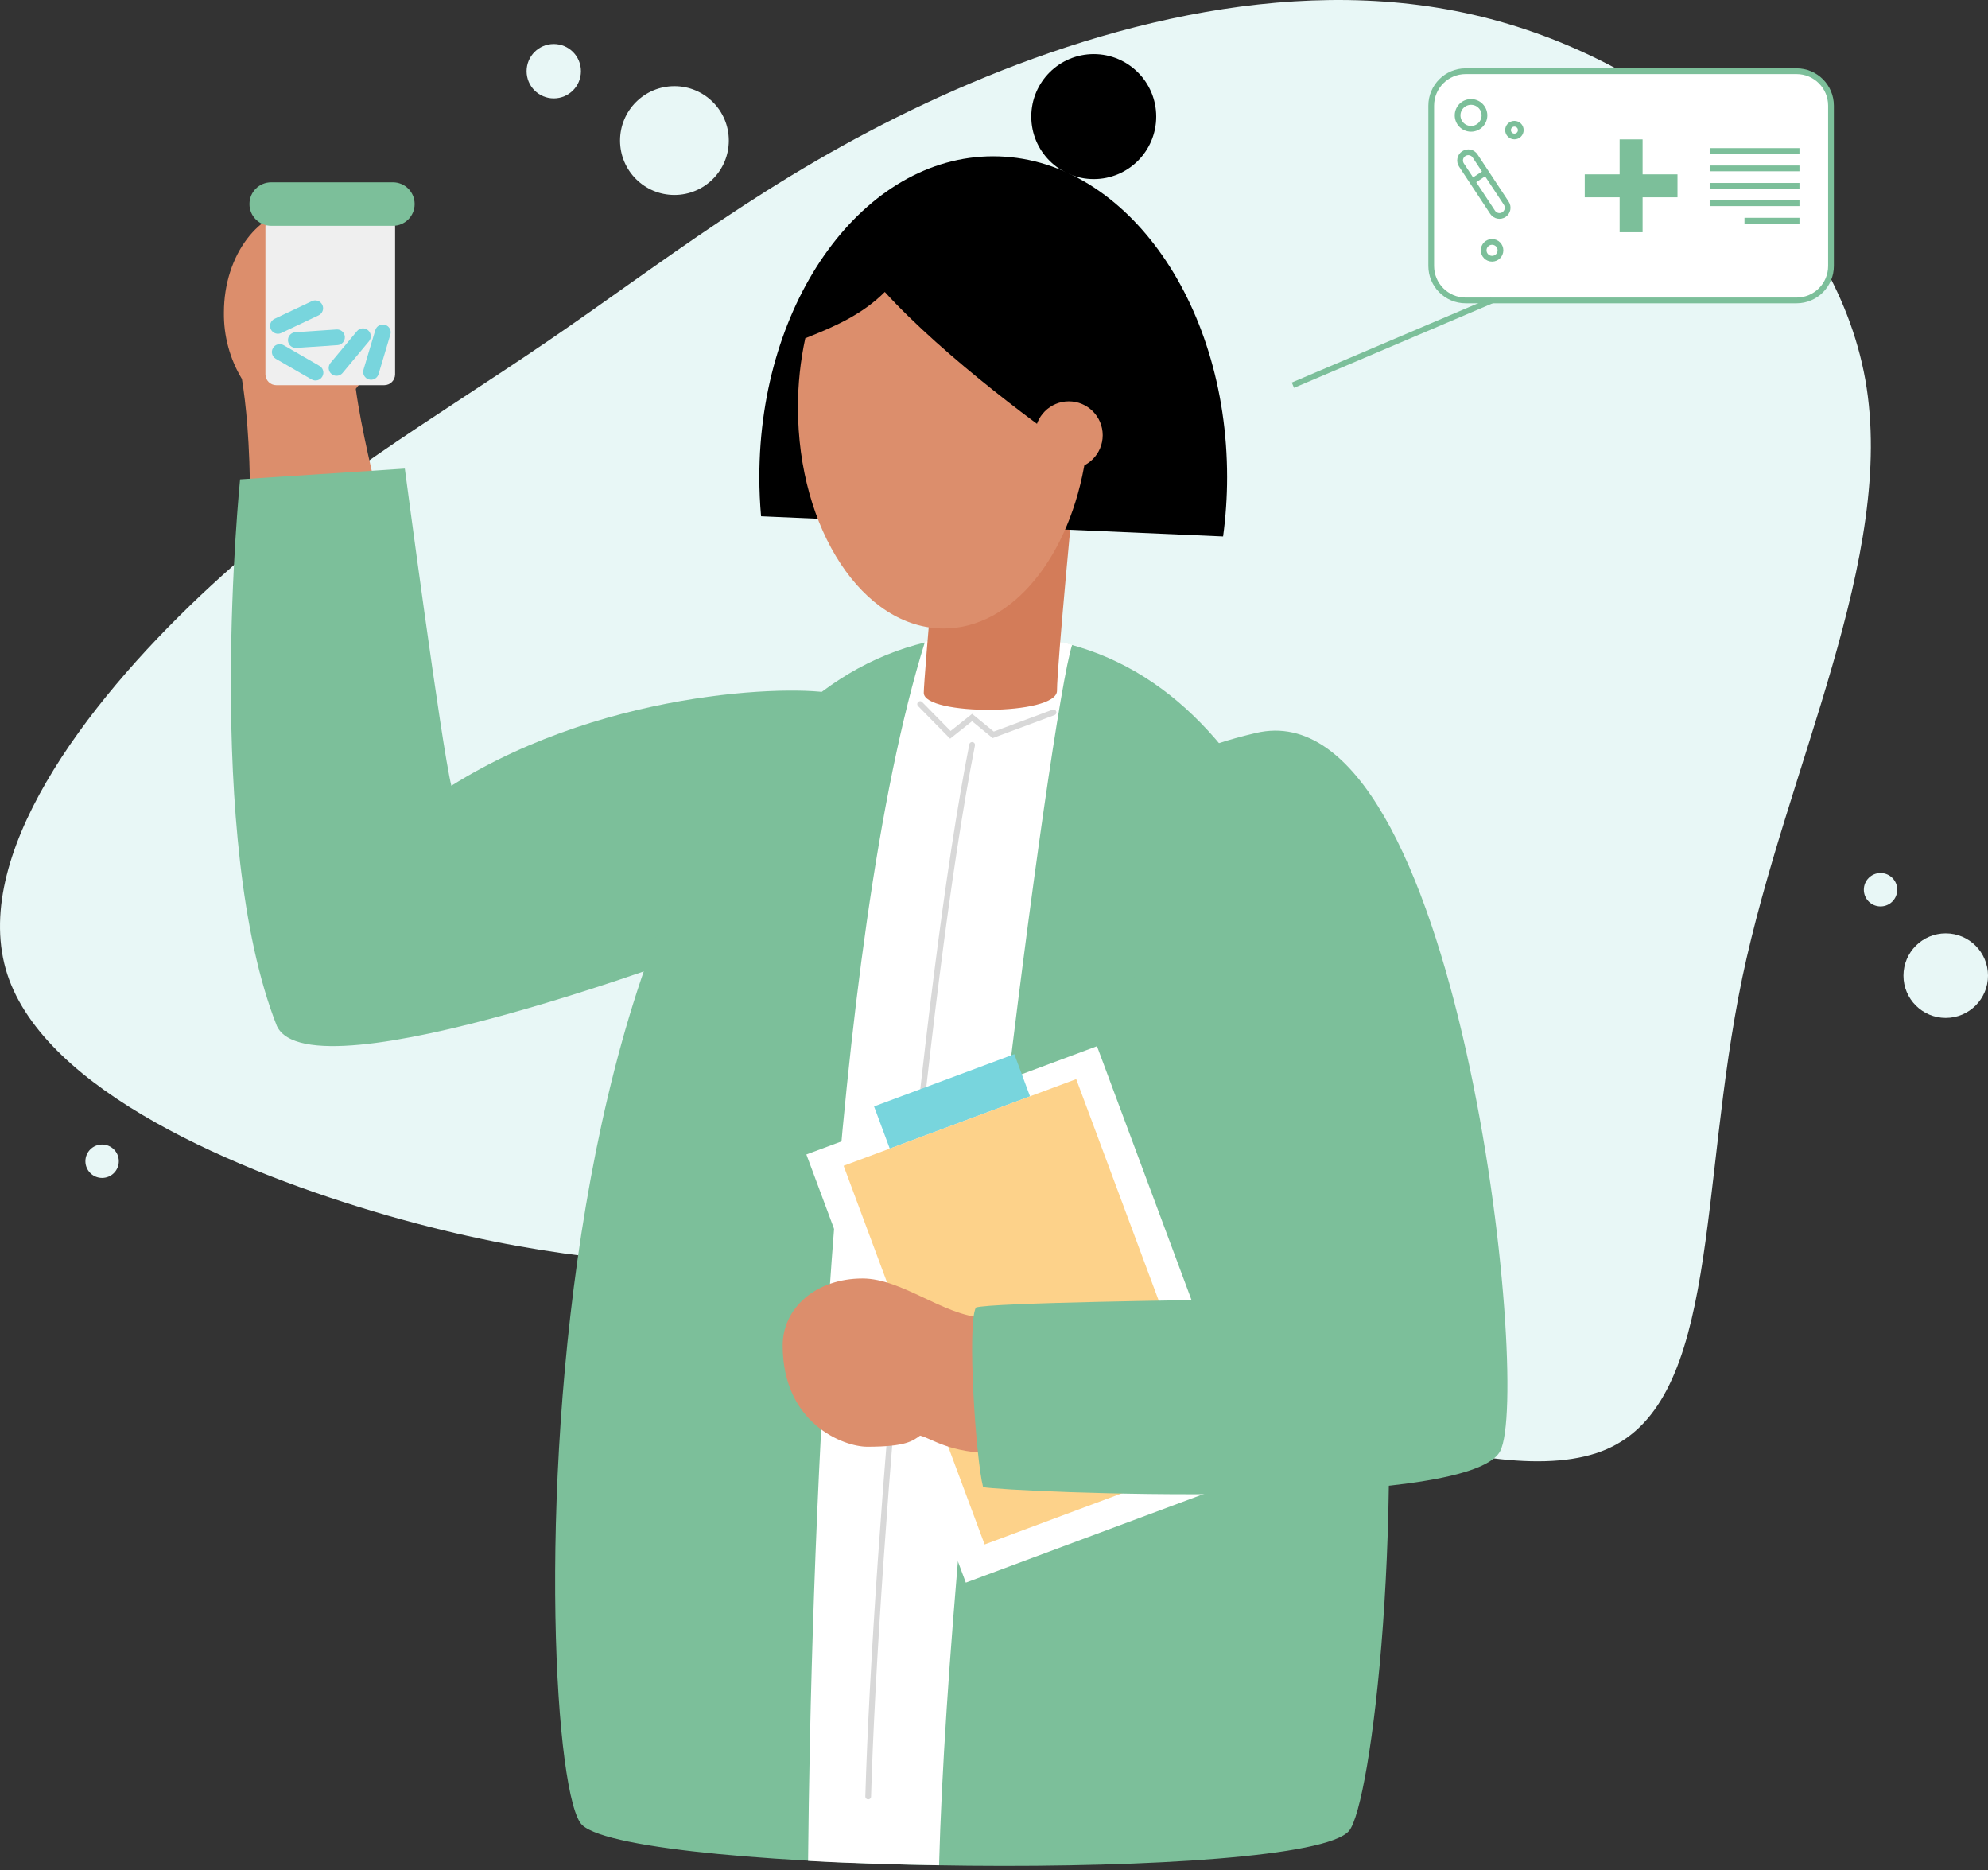 <svg width="336" height="316" viewBox="0 0 336 316" fill="none" xmlns="http://www.w3.org/2000/svg">
<rect x="0" y="0" width="336" height="316" fill="#333333" stroke="none"/>
<g clip-path="url(#clip0)">
<path d="M92.468 57.717C73.324 70.812 53.545 82.06 33.931 100.578C14.317 119.096 -5.146 144.855 1.236 164.629C7.697 184.326 39.994 198.032 65.443 205.371C90.969 212.699 109.642 213.563 125.716 214.193C141.785 214.746 155.336 215.061 183.069 224.592C210.715 234.205 252.557 253.208 271.623 244.841C290.689 236.475 287.066 200.797 294.473 165.192C301.956 129.66 320.547 94.127 315.27 64.187C309.911 34.252 280.761 9.749 249.012 2.498C217.171 -4.826 182.831 5.098 156.442 17.461C130.052 29.824 111.534 44.728 92.468 57.717Z" fill="#E8F7F6"/>
<path d="M37.846 52.809C37.846 43.108 43.797 35.241 51.131 35.241C58.464 35.241 64.391 43.108 64.391 52.809C64.391 57.906 62.752 62.509 60.133 65.7C61.049 72.491 63.411 81.997 63.814 83.699C63.814 83.699 42.265 98.735 42.265 85.043C42.265 74.654 41.542 68.067 40.887 64.032C38.847 60.647 37.794 56.76 37.846 52.809Z" fill="#DC8E6C"/>
<path d="M46.697 36.434H64.939C65.954 36.434 66.777 37.257 66.777 38.273V63.246C66.777 64.261 65.954 65.084 64.939 65.084H46.697C45.682 65.084 44.859 64.261 44.859 63.246V38.273C44.859 37.257 45.682 36.434 46.697 36.434Z" fill="#EFEFEF"/>
<path d="M141.465 117.374C136.881 115.735 103.469 115.735 76.284 132.769C74.644 126.216 68.421 79.179 68.421 79.179L40.577 80.998C40.577 80.998 34.354 141.926 46.799 173.369C52.697 185.82 120.522 159.939 120.522 159.939L141.465 117.374Z" fill="#7CBF9A"/>
<path d="M169.553 107.247C85.407 104.511 89.345 300.114 98.425 308.407C107.504 316.701 220.489 318.04 227.992 309.377C235.495 300.715 252.869 109.958 169.553 107.247Z" fill="#7CBF9A"/>
<path d="M156.331 108.45C164.906 106.156 175.329 107.373 181.217 108.935C177.589 119.78 160.362 252.189 158.717 315.178C152.693 315.076 143.827 314.863 136.576 314.426C137.037 266.308 140.199 160.191 156.331 108.45Z" fill="white"/>
<path d="M164.304 125.867C156.137 167.132 147.969 261.055 146.737 303.552" stroke="#D8D8D8" stroke-width="0.97" stroke-miterlimit="10" stroke-linecap="round"/>
<path d="M156.132 117.069C156.132 120.949 178.646 120.949 178.646 116.71C178.646 112.471 181.673 81.022 181.673 81.022L159.255 79.179C159.255 79.179 156.137 114.605 156.132 117.069Z" fill="#D37C59"/>
<path d="M128.631 87.235C128.442 85.062 128.34 82.87 128.34 80.61C128.34 50.679 146.038 26.409 167.869 26.409C189.699 26.409 207.397 50.66 207.397 80.61C207.397 83.966 207.17 87.319 206.718 90.645L128.631 87.235Z" fill="black"/>
<path d="M136.173 57.12C141.024 55.209 145.723 53.153 149.545 49.331C159.546 60.331 177.089 73.242 183.472 77.404C180.921 93.894 171.158 106.194 159.498 106.194C145.893 106.194 134.864 89.476 134.864 68.848C134.859 64.914 135.276 60.99 136.105 57.145L136.173 57.12Z" fill="#DC8E6C"/>
<path d="M184.859 30.26C179.028 30.26 174.3 25.533 174.3 19.701C174.3 13.87 179.028 9.143 184.859 9.143C190.691 9.143 195.418 13.87 195.418 19.701C195.418 25.533 190.691 30.26 184.859 30.26Z" fill="black"/>
<path d="M180.649 79.261C177.489 79.261 174.926 76.699 174.926 73.538C174.926 70.377 177.489 67.815 180.649 67.815C183.81 67.815 186.373 70.377 186.373 73.538C186.373 76.699 183.81 79.261 180.649 79.261Z" fill="#DC8E6C"/>
<path d="M136.288 195.072L185.407 176.776L212.356 249.125L163.237 267.421L136.288 195.072Z" fill="white"/>
<path d="M147.727 186.952L171.434 178.121L174.09 185.252L150.383 194.083L147.727 186.952Z" fill="#78D5DD"/>
<path d="M142.582 196.984L181.897 182.339L205.731 246.325L166.416 260.97L142.582 196.984Z" fill="#FDD28A"/>
<path d="M166.06 222.623C159.479 222.278 152.422 216.027 145.791 216.027C137.856 216.027 132.284 221.051 132.284 227.337C132.284 240.602 142.648 244.458 146.577 244.458C153.173 244.458 154.284 243.445 155.511 242.576C157.509 243.061 160.449 245.559 168.282 245.559C176.115 245.559 166.06 222.623 166.06 222.623Z" fill="#DC8E6C"/>
<path d="M212.277 123.844C246.539 115.788 259.004 234.913 253.542 245.215C248.081 255.516 170.503 252.107 166.157 251.282C164.906 246.432 163.426 223.67 164.944 220.94C167.078 220.101 204.493 219.64 204.493 219.64C203.523 215.76 191.363 166.569 190.951 160.953C189.04 134.592 193.066 128.365 212.277 123.844Z" fill="#7CBF9A"/>
<path d="M45.834 30.804H66.408C68.436 30.804 70.08 32.447 70.08 34.475V34.48C70.08 36.508 68.436 38.152 66.408 38.152H45.834C43.806 38.152 42.162 36.508 42.162 34.48V34.475C42.162 32.447 43.806 30.804 45.834 30.804Z" fill="#7CBF9A"/>
<path d="M47.942 58.326L53.99 61.818C54.624 62.184 54.841 62.994 54.475 63.627L54.473 63.631C54.107 64.264 53.297 64.481 52.664 64.116L46.615 60.624C45.982 60.258 45.765 59.448 46.131 58.815L46.133 58.811C46.499 58.177 47.309 57.96 47.942 58.326Z" fill="#78D5DD"/>
<path d="M46.402 53.87L52.716 50.884C53.377 50.571 54.166 50.854 54.479 51.515L54.481 51.519C54.793 52.18 54.511 52.97 53.85 53.282L47.536 56.268C46.875 56.581 46.086 56.298 45.773 55.637L45.771 55.633C45.458 54.972 45.741 54.182 46.402 53.87Z" fill="#78D5DD"/>
<path d="M65.977 56.532L63.978 63.224C63.769 63.925 63.032 64.323 62.331 64.114L62.326 64.113C61.626 63.903 61.227 63.166 61.437 62.465L63.435 55.773C63.645 55.072 64.382 54.674 65.083 54.883L65.088 54.885C65.788 55.094 66.187 55.831 65.977 56.532Z" fill="#78D5DD"/>
<path d="M62.367 57.658L57.896 63.024C57.428 63.586 56.593 63.662 56.031 63.194L56.027 63.191C55.465 62.723 55.389 61.888 55.858 61.326L60.328 55.96C60.796 55.398 61.631 55.322 62.193 55.791L62.197 55.794C62.759 56.262 62.835 57.097 62.367 57.658Z" fill="#78D5DD"/>
<path d="M57.051 58.315L50.083 58.787C49.354 58.837 48.722 58.285 48.673 57.556L48.672 57.551C48.623 56.822 49.174 56.19 49.904 56.14L56.872 55.668C57.602 55.618 58.233 56.17 58.283 56.899L58.283 56.904C58.332 57.634 57.781 58.265 57.051 58.315Z" fill="#78D5DD"/>
<path d="M178.06 120.372L167.869 124.164L164.3 121.24L160.623 124.164L155.516 118.965" stroke="#D8D8D8" stroke-width="0.97" stroke-miterlimit="10" stroke-linecap="round"/>
<path d="M328.856 171.997C324.91 171.997 321.711 168.798 321.711 164.852C321.711 160.907 324.91 157.708 328.856 157.708C332.801 157.708 336 160.907 336 164.852C336 168.798 332.801 171.997 328.856 171.997Z" fill="#E8F7F6"/>
<path d="M317.836 153.159C316.277 153.159 315.014 151.895 315.014 150.336C315.014 148.777 316.277 147.513 317.836 147.513C319.395 147.513 320.659 148.777 320.659 150.336C320.659 151.895 319.395 153.159 317.836 153.159Z" fill="#E8F7F6"/>
<path d="M17.257 199.036C15.698 199.036 14.434 197.773 14.434 196.214C14.434 194.655 15.698 193.391 17.257 193.391C18.816 193.391 20.08 194.655 20.08 196.214C20.08 197.773 18.816 199.036 17.257 199.036Z" fill="#E8F7F6"/>
<path d="M113.988 32.942C108.912 32.942 104.797 28.827 104.797 23.751C104.797 18.675 108.912 14.56 113.988 14.56C119.064 14.56 123.179 18.675 123.179 23.751C123.179 28.827 119.064 32.942 113.988 32.942Z" fill="#E8F7F6"/>
<path d="M93.594 16.626C91.057 16.626 89.001 14.57 89.001 12.033C89.001 9.496 91.057 7.44 93.594 7.44C96.131 7.44 98.187 9.496 98.187 12.033C98.187 14.57 96.131 16.626 93.594 16.626Z" fill="#E8F7F6"/>
<path d="M247.717 12.033H303.645C306.859 12.033 309.465 14.639 309.465 17.854V44.942C309.465 48.156 306.859 50.762 303.645 50.762H247.717C244.503 50.762 241.897 48.156 241.897 44.942V17.854C241.897 14.639 244.503 12.033 247.717 12.033Z" fill="white" stroke="#7CBF9A" stroke-width="0.97" stroke-miterlimit="10"/>
<path d="M275.683 23.557V39.238" stroke="#7CBF9A" stroke-width="3.88" stroke-miterlimit="10"/>
<path d="M283.521 31.4H267.845" stroke="#7CBF9A" stroke-width="3.88" stroke-miterlimit="10"/>
<path d="M255.957 23.063C255.363 23.063 254.881 22.581 254.881 21.986C254.881 21.391 255.363 20.909 255.957 20.909C256.552 20.909 257.034 21.391 257.034 21.986C257.034 22.581 256.552 23.063 255.957 23.063Z" stroke="#7CBF9A" stroke-width="0.97" stroke-miterlimit="10"/>
<path d="M248.625 21.768C247.371 21.768 246.355 20.752 246.355 19.498C246.355 18.244 247.371 17.228 248.625 17.228C249.878 17.228 250.895 18.244 250.895 19.498C250.895 20.752 249.878 21.768 248.625 21.768Z" stroke="#7CBF9A" stroke-width="0.97" stroke-miterlimit="10"/>
<path d="M252.18 43.715C251.395 43.715 250.759 43.078 250.759 42.294C250.759 41.509 251.395 40.872 252.18 40.872C252.965 40.872 253.601 41.509 253.601 42.294C253.601 43.078 252.965 43.715 252.18 43.715Z" stroke="#7CBF9A" stroke-width="0.97" stroke-miterlimit="10"/>
<path d="M304.135 25.517H288.959" stroke="#7CBF9A" stroke-width="0.97" stroke-miterlimit="10"/>
<path d="M304.135 28.456H288.959" stroke="#7CBF9A" stroke-width="0.97" stroke-miterlimit="10"/>
<path d="M304.135 31.4H288.959" stroke="#7CBF9A" stroke-width="0.97" stroke-miterlimit="10"/>
<path d="M304.135 34.34H288.959" stroke="#7CBF9A" stroke-width="0.97" stroke-miterlimit="10"/>
<path d="M304.135 37.283H294.842" stroke="#7CBF9A" stroke-width="0.97" stroke-miterlimit="10"/>
<path d="M247.004 27.881C246.582 27.242 246.757 26.382 247.396 25.961C248.034 25.54 248.893 25.716 249.315 26.356L254.585 34.338C255.007 34.977 254.832 35.837 254.193 36.258C253.555 36.68 252.696 36.503 252.273 35.864L247.004 27.881Z" stroke="#7CBF9A" stroke-width="0.97" stroke-miterlimit="10"/>
<path d="M251.142 29.121L248.828 30.648" stroke="#7CBF9A" stroke-width="0.97" stroke-miterlimit="10"/>
<path d="M252.179 50.762L218.519 65.084" stroke="#7CBF9A" stroke-width="0.97" stroke-miterlimit="10"/>
</g>
<defs>
<clipPath id="clip0">
<rect width="336" height="315.275" fill="white" transform="matrix(-1 0 0 1 336 0)"/>
</clipPath>
</defs>
</svg>

